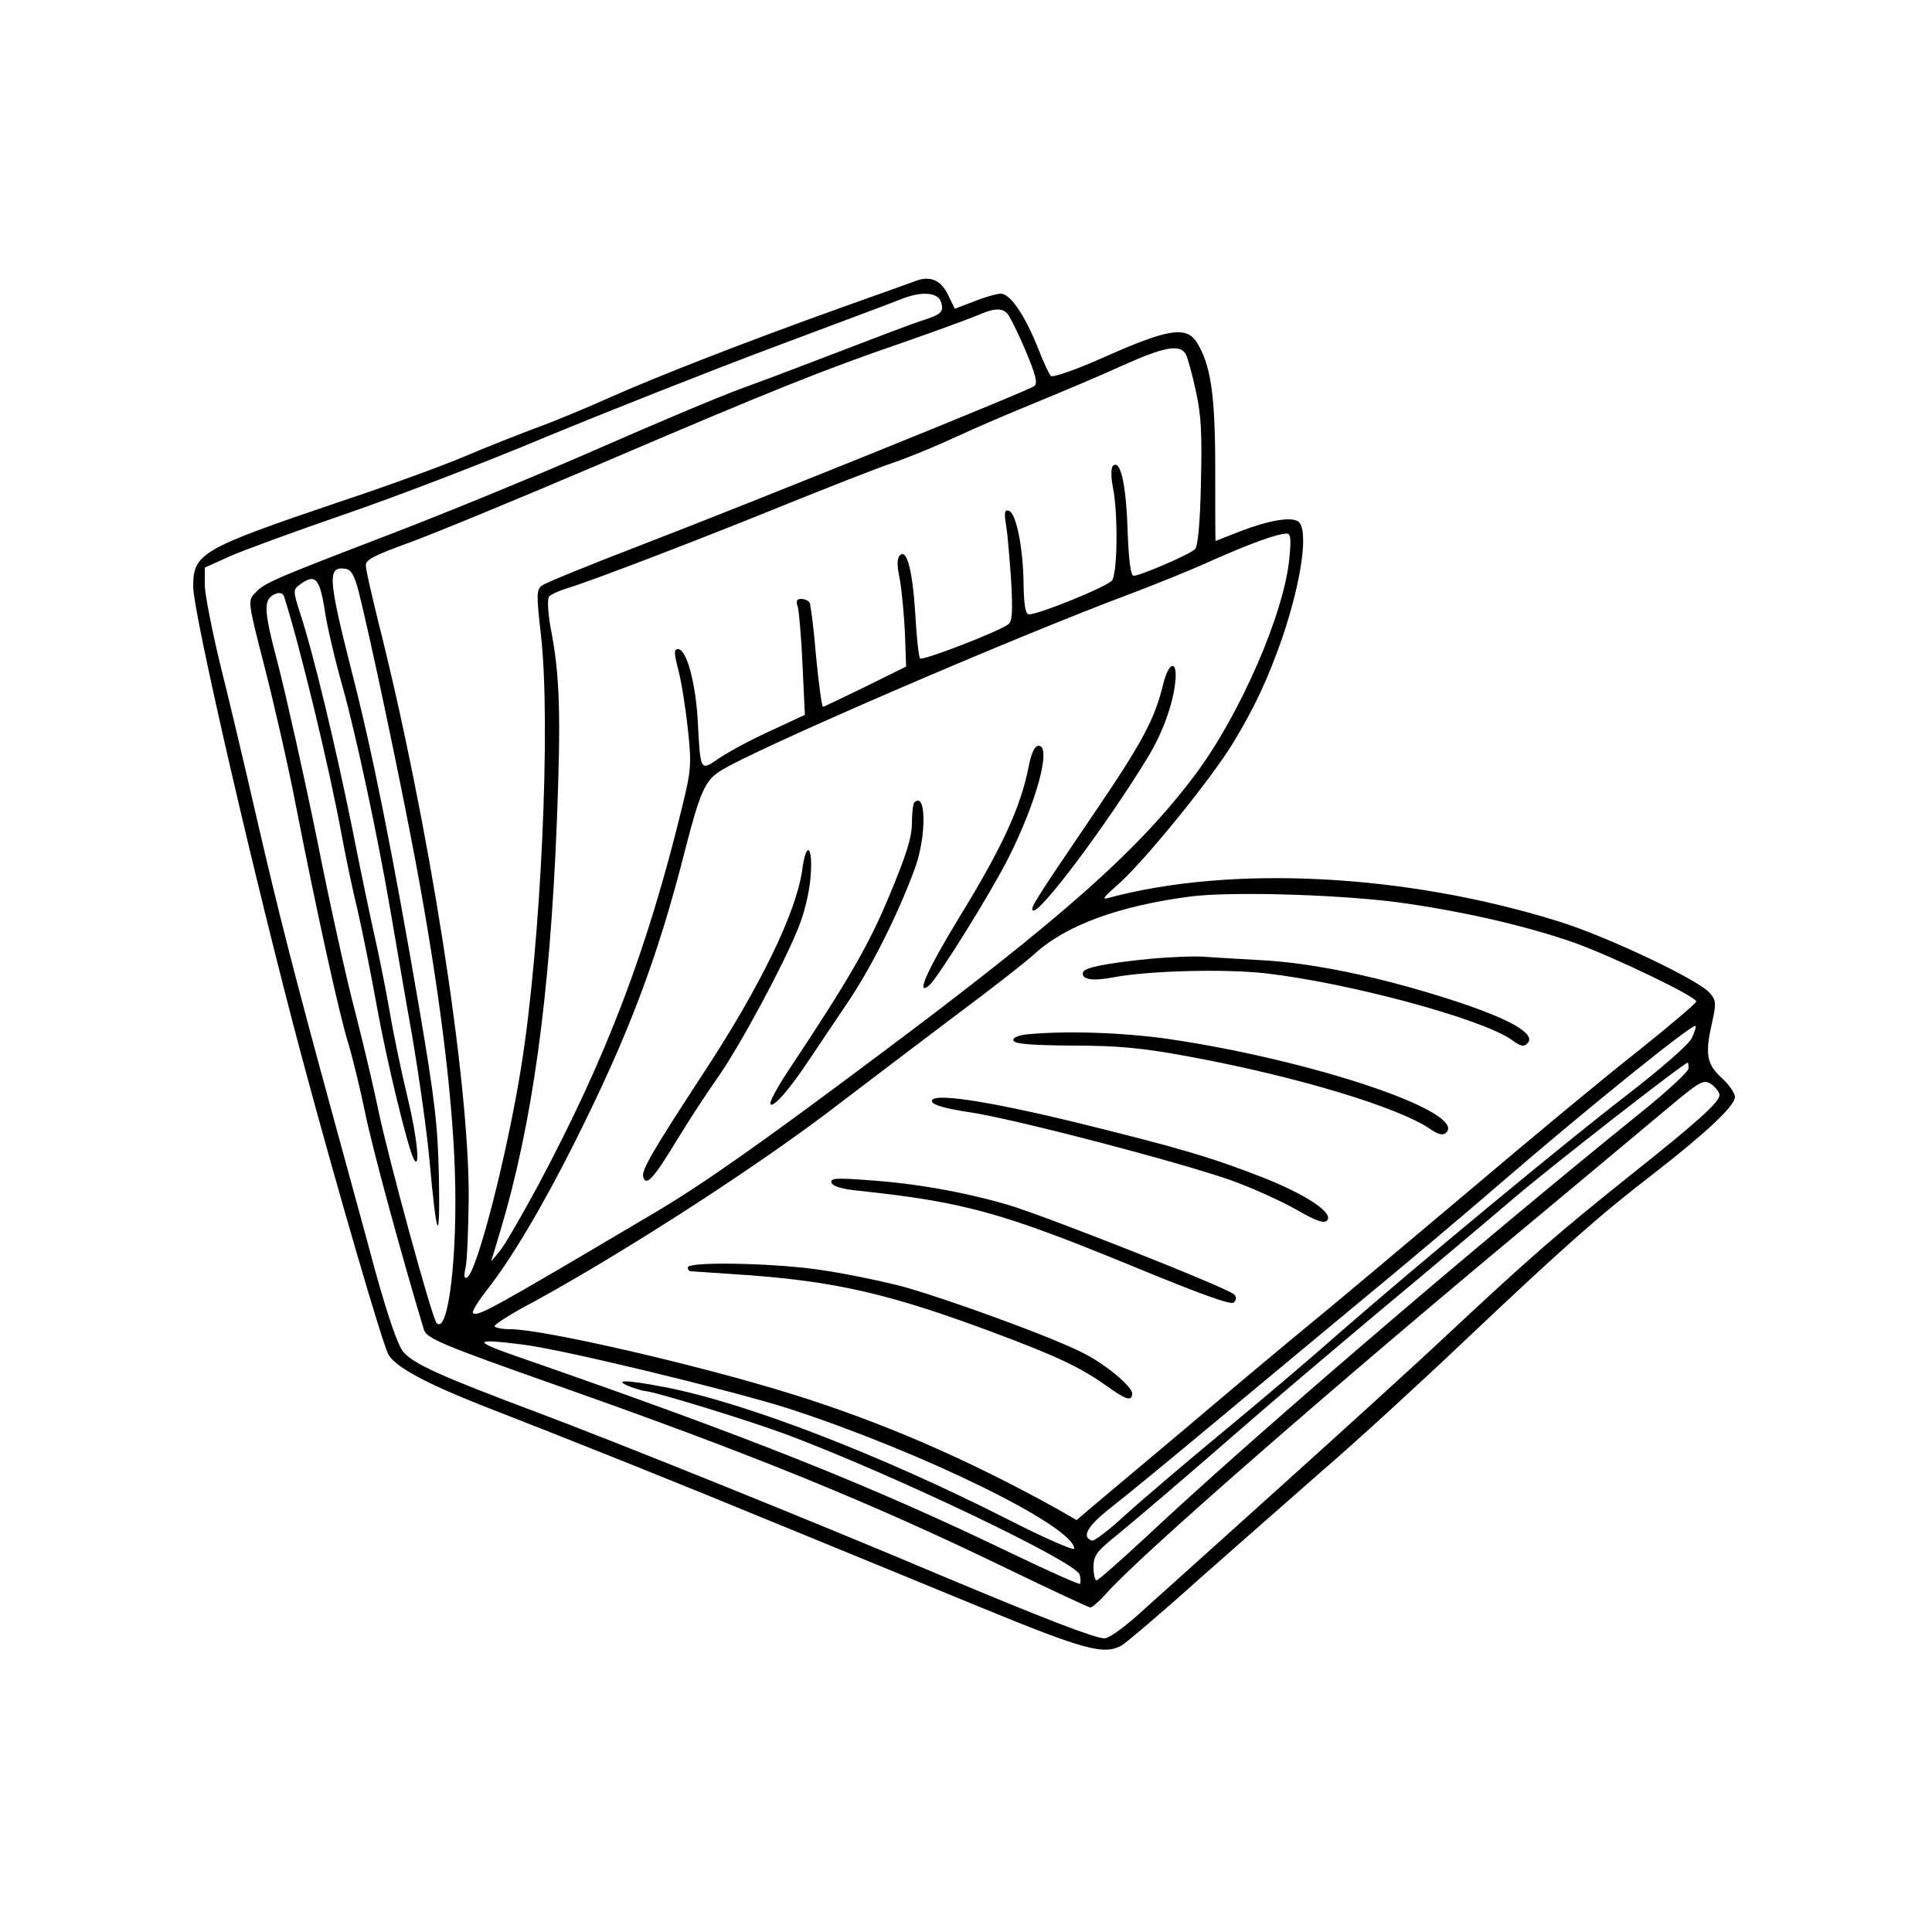 <?xml version="1.0" standalone="no"?>
<!DOCTYPE svg PUBLIC "-//W3C//DTD SVG 20010904//EN"
 "http://www.w3.org/TR/2001/REC-SVG-20010904/DTD/svg10.dtd">
<svg version="1.0" xmlns="http://www.w3.org/2000/svg"
 width="500pt" height="500pt" viewBox="0 0 500 500"
 preserveAspectRatio="xMidYMid meet">

<g transform="translate(0,500) scale(0.1,-0.1)"
fill="#000000" stroke="none">
<path d="M2370 4273 c-8 -3 -94 -34 -190 -68 -254 -91 -479 -179 -605 -235
-60 -27 -147 -63 -192 -79 -45 -17 -126 -49 -180 -72 -54 -23 -201 -77 -328
-119 -354 -120 -375 -132 -375 -218 0 -70 165 -784 281 -1217 90 -336 211
-751 225 -772 20 -32 99 -74 238 -129 234 -91 514 -203 766 -307 140 -57 377
-155 526 -216 273 -112 320 -124 366 -100 12 7 103 84 202 173 100 88 245 216
323 284 79 68 241 216 360 329 262 248 355 330 493 436 134 104 210 175 210
198 0 10 -16 33 -35 50 -39 36 -43 62 -23 148 10 46 9 53 -8 72 -30 34 -264
145 -389 184 -396 124 -849 147 -1167 61 -17 -5 -12 2 21 31 66 56 245 276
302 370 56 92 90 166 126 268 52 152 71 287 42 306 -19 12 -77 2 -152 -27 -33
-13 -61 -24 -61 -24 -1 0 -1 84 -1 188 0 194 -12 270 -49 328 -27 40 -75 32
-231 -37 -75 -34 -141 -57 -145 -52 -5 4 -20 37 -34 73 -35 87 -72 140 -96
140 -10 0 -42 -9 -69 -20 l-50 -19 -18 37 c-18 37 -46 49 -83 35z m65 -54 c9
-26 1 -33 -50 -49 -22 -7 -112 -41 -200 -75 -88 -34 -207 -79 -265 -100 -58
-21 -226 -92 -374 -157 -148 -65 -393 -166 -545 -224 -302 -116 -318 -123
-343 -151 -17 -18 -15 -27 27 -190 24 -94 60 -251 79 -349 53 -272 114 -550
137 -623 11 -36 31 -118 44 -181 18 -89 92 -362 152 -561 7 -23 48 -40 343
-144 503 -177 812 -303 1159 -471 118 -57 218 -104 223 -104 5 0 23 16 40 35
83 95 594 541 1108 968 140 117 295 246 346 289 86 72 93 75 113 62 12 -9 21
-21 21 -28 0 -18 -55 -68 -235 -211 -186 -149 -253 -207 -465 -405 -85 -80
-279 -256 -430 -392 -151 -136 -312 -281 -358 -322 -50 -46 -91 -76 -104 -76
-24 0 -159 52 -428 165 -338 143 -843 346 -1043 421 -248 93 -316 124 -343
155 -14 16 -40 91 -74 214 -28 105 -76 278 -105 385 -102 373 -144 537 -200
780 -31 135 -74 317 -96 404 -21 88 -39 179 -39 203 l0 44 64 29 c36 16 170
65 298 109 128 44 361 133 518 199 157 65 420 169 585 231 165 62 316 118 335
126 54 22 97 19 105 -6z m173 -32 c6 -7 27 -49 46 -94 26 -62 32 -84 23 -92
-15 -12 -715 -295 -1029 -416 -125 -48 -235 -93 -245 -100 -15 -11 -15 -22 -3
-129 26 -228 0 -798 -51 -1116 -36 -226 -114 -530 -140 -546 -8 -4 -9 4 -4 26
4 17 7 98 8 178 2 306 -104 979 -235 1497 -16 66 -31 129 -31 140 -2 16 17 26
113 61 63 23 284 114 490 202 451 193 581 245 788 316 86 30 173 62 192 70 43
19 64 20 78 3z m461 -104 c5 -10 17 -53 26 -96 14 -62 16 -112 13 -238 -2
-101 -8 -163 -15 -170 -14 -14 -142 -69 -159 -69 -8 0 -13 39 -16 123 -4 117
-19 180 -38 161 -5 -5 -5 -29 0 -54 14 -69 12 -223 -2 -242 -12 -16 -189 -88
-215 -88 -9 0 -13 23 -14 78 -1 94 -19 184 -38 190 -11 4 -13 -4 -7 -39 4 -24
9 -89 13 -144 4 -79 3 -103 -8 -111 -23 -18 -222 -95 -228 -88 -3 3 -9 54 -12
112 -7 114 -22 173 -40 155 -8 -8 -8 -27 0 -64 5 -30 11 -92 13 -139 l3 -85
-105 -52 c-58 -28 -107 -52 -110 -52 -3 -1 -11 58 -18 130 -6 72 -14 135 -17
140 -4 5 -13 9 -22 9 -11 0 -14 -6 -8 -22 3 -13 9 -80 12 -151 l6 -127 -88
-41 c-49 -22 -108 -54 -132 -70 -51 -35 -50 -38 -57 91 -5 101 -29 190 -51
190 -11 0 -11 -9 0 -52 8 -29 19 -98 25 -153 10 -93 9 -107 -15 -205 -90 -369
-195 -645 -372 -977 -42 -78 -86 -154 -99 -170 l-23 -28 24 80 c82 273 128
603 146 1055 11 282 8 383 -16 505 -7 41 -9 74 -4 81 5 6 28 16 51 23 60 18
347 128 568 218 102 41 223 89 270 105 47 16 123 48 170 70 47 22 139 61 205
88 66 27 165 69 220 94 109 49 149 56 164 29z m268 -526 c-13 -144 -128 -407
-244 -562 -147 -196 -343 -370 -818 -725 -303 -227 -459 -337 -585 -411 -419
-248 -455 -268 -466 -257 -3 4 13 30 35 58 63 80 143 214 227 381 143 285 217
483 288 763 37 144 51 176 89 200 80 53 764 348 1062 459 66 25 163 64 215 88
95 42 163 67 189 68 11 1 13 -12 8 -62z m-2409 -87 c31 -123 106 -479 147
-697 60 -320 95 -596 102 -799 8 -224 -17 -429 -47 -398 -12 12 -125 427 -150
547 -11 54 -38 169 -60 255 -23 86 -68 290 -100 452 -33 162 -78 362 -99 445
-40 151 -41 175 -6 189 9 3 18 0 20 -7 42 -132 117 -442 150 -622 9 -49 27
-136 41 -193 13 -57 35 -167 49 -245 26 -145 81 -370 96 -397 17 -31 9 56 -16
159 -14 57 -35 156 -46 220 -11 64 -29 152 -39 196 -10 44 -37 172 -59 284
-45 221 -100 449 -133 550 -20 62 -20 65 -2 78 39 29 51 18 64 -64 6 -42 27
-131 46 -198 36 -129 92 -391 125 -585 11 -63 35 -206 55 -317 19 -111 39
-255 45 -320 19 -212 28 -233 25 -53 -3 141 -11 204 -50 435 -72 419 -123 673
-177 882 -60 237 -62 268 -15 261 15 -2 23 -17 34 -58z m2717 -809 c162 -24
313 -60 430 -101 100 -36 315 -139 315 -152 0 -4 -66 -60 -147 -125 -82 -64
-276 -225 -433 -358 -157 -132 -350 -295 -430 -360 -80 -66 -217 -181 -304
-255 -88 -74 -189 -159 -225 -189 l-65 -55 -50 29 c-235 130 -452 224 -686
297 -240 75 -644 168 -729 168 -22 0 -41 4 -41 8 0 5 46 34 103 64 236 129
588 356 792 514 75 57 209 159 298 226 89 66 181 138 204 159 82 75 220 125
405 149 112 14 414 4 563 -19z m733 -348 c-7 -16 -80 -79 -169 -148 -160 -123
-543 -440 -749 -620 -63 -56 -195 -168 -293 -249 -98 -81 -213 -179 -255 -217
-41 -38 -80 -68 -86 -66 -28 9 -12 37 46 83 35 27 158 128 273 224 116 97 289
240 385 320 96 79 254 212 350 295 227 196 501 417 508 410 2 -2 -2 -16 -10
-32z m-8 -78 c0 -8 -57 -61 -127 -117 -443 -358 -1010 -845 -1272 -1091 -69
-64 -129 -117 -133 -117 -4 0 -8 15 -8 34 0 29 8 40 48 73 52 42 179 150 366
313 67 58 218 186 336 285 118 98 271 227 340 286 99 84 436 347 448 349 1 0
2 -7 2 -15z m-3015 -715 c104 -13 537 -118 685 -165 345 -112 740 -305 740
-363 0 -6 -78 28 -172 76 -331 168 -679 302 -887 342 -103 20 -139 20 -87 0
15 -5 31 -10 35 -10 21 0 266 -75 368 -113 274 -103 748 -329 757 -362 3 -10
3 -21 1 -24 -3 -2 -81 33 -175 78 -365 176 -676 300 -1269 506 -131 45 -130
52 4 35z"/>
<path d="M3010 3228 c-22 -90 -54 -150 -182 -338 -152 -224 -162 -240 -155
-246 14 -15 191 221 298 397 38 62 66 140 71 198 5 55 -18 48 -32 -11z"/>
<path d="M2662 3015 c-21 -105 -68 -207 -177 -385 -86 -141 -117 -211 -80
-180 22 19 158 237 205 330 73 145 112 290 78 290 -10 0 -19 -18 -26 -55z"/>
<path d="M2366 2923 c-3 -3 -6 -28 -6 -54 0 -36 -15 -83 -58 -186 -54 -130
-106 -219 -260 -451 -30 -45 -52 -85 -48 -90 9 -8 51 41 102 118 20 30 64 95
96 143 60 88 130 226 174 345 32 83 32 207 0 175z"/>
<path d="M2076 2748 c-15 -108 -107 -299 -254 -523 -134 -205 -164 -256 -157
-272 8 -23 26 -4 89 100 31 51 79 124 106 162 58 84 166 285 205 381 17 41 30
96 33 137 6 80 -12 92 -22 15z"/>
<path d="M2980 2519 c-120 -12 -173 -23 -177 -35 -6 -19 24 -24 80 -13 92 17
287 22 393 10 217 -25 560 -118 636 -172 23 -17 32 -19 41 -9 24 24 -46 64
-202 114 -184 59 -355 94 -486 101 -55 3 -122 7 -150 9 -27 2 -88 -1 -135 -5z"/>
<path d="M2657 2323 c-24 -3 -37 -9 -34 -16 3 -9 47 -12 153 -13 117 0 181 -6
299 -28 278 -51 547 -132 628 -189 21 -14 32 -16 40 -8 53 53 -345 187 -718
242 -118 17 -268 22 -368 12z"/>
<path d="M2412 2149 c3 -9 36 -18 94 -27 109 -15 549 -130 681 -177 53 -19
128 -53 167 -75 50 -29 72 -37 80 -29 19 19 -51 66 -164 111 -133 52 -213 76
-485 143 -234 57 -381 79 -373 54z"/>
<path d="M2152 1939 c3 -9 28 -17 74 -21 269 -29 367 -56 703 -194 177 -73
257 -102 264 -95 7 7 8 14 1 21 -17 17 -495 206 -589 233 -115 33 -239 55
-362 63 -80 6 -95 5 -91 -7z"/>
<path d="M1780 1720 c0 -5 3 -10 8 -10 4 0 70 -5 147 -10 233 -17 376 -51 640
-150 161 -60 221 -89 288 -136 51 -37 67 -42 67 -20 0 18 -71 77 -128 105 -82
42 -355 141 -468 172 -62 16 -162 36 -221 44 -126 17 -333 20 -333 5z"/>
</g>
</svg>
